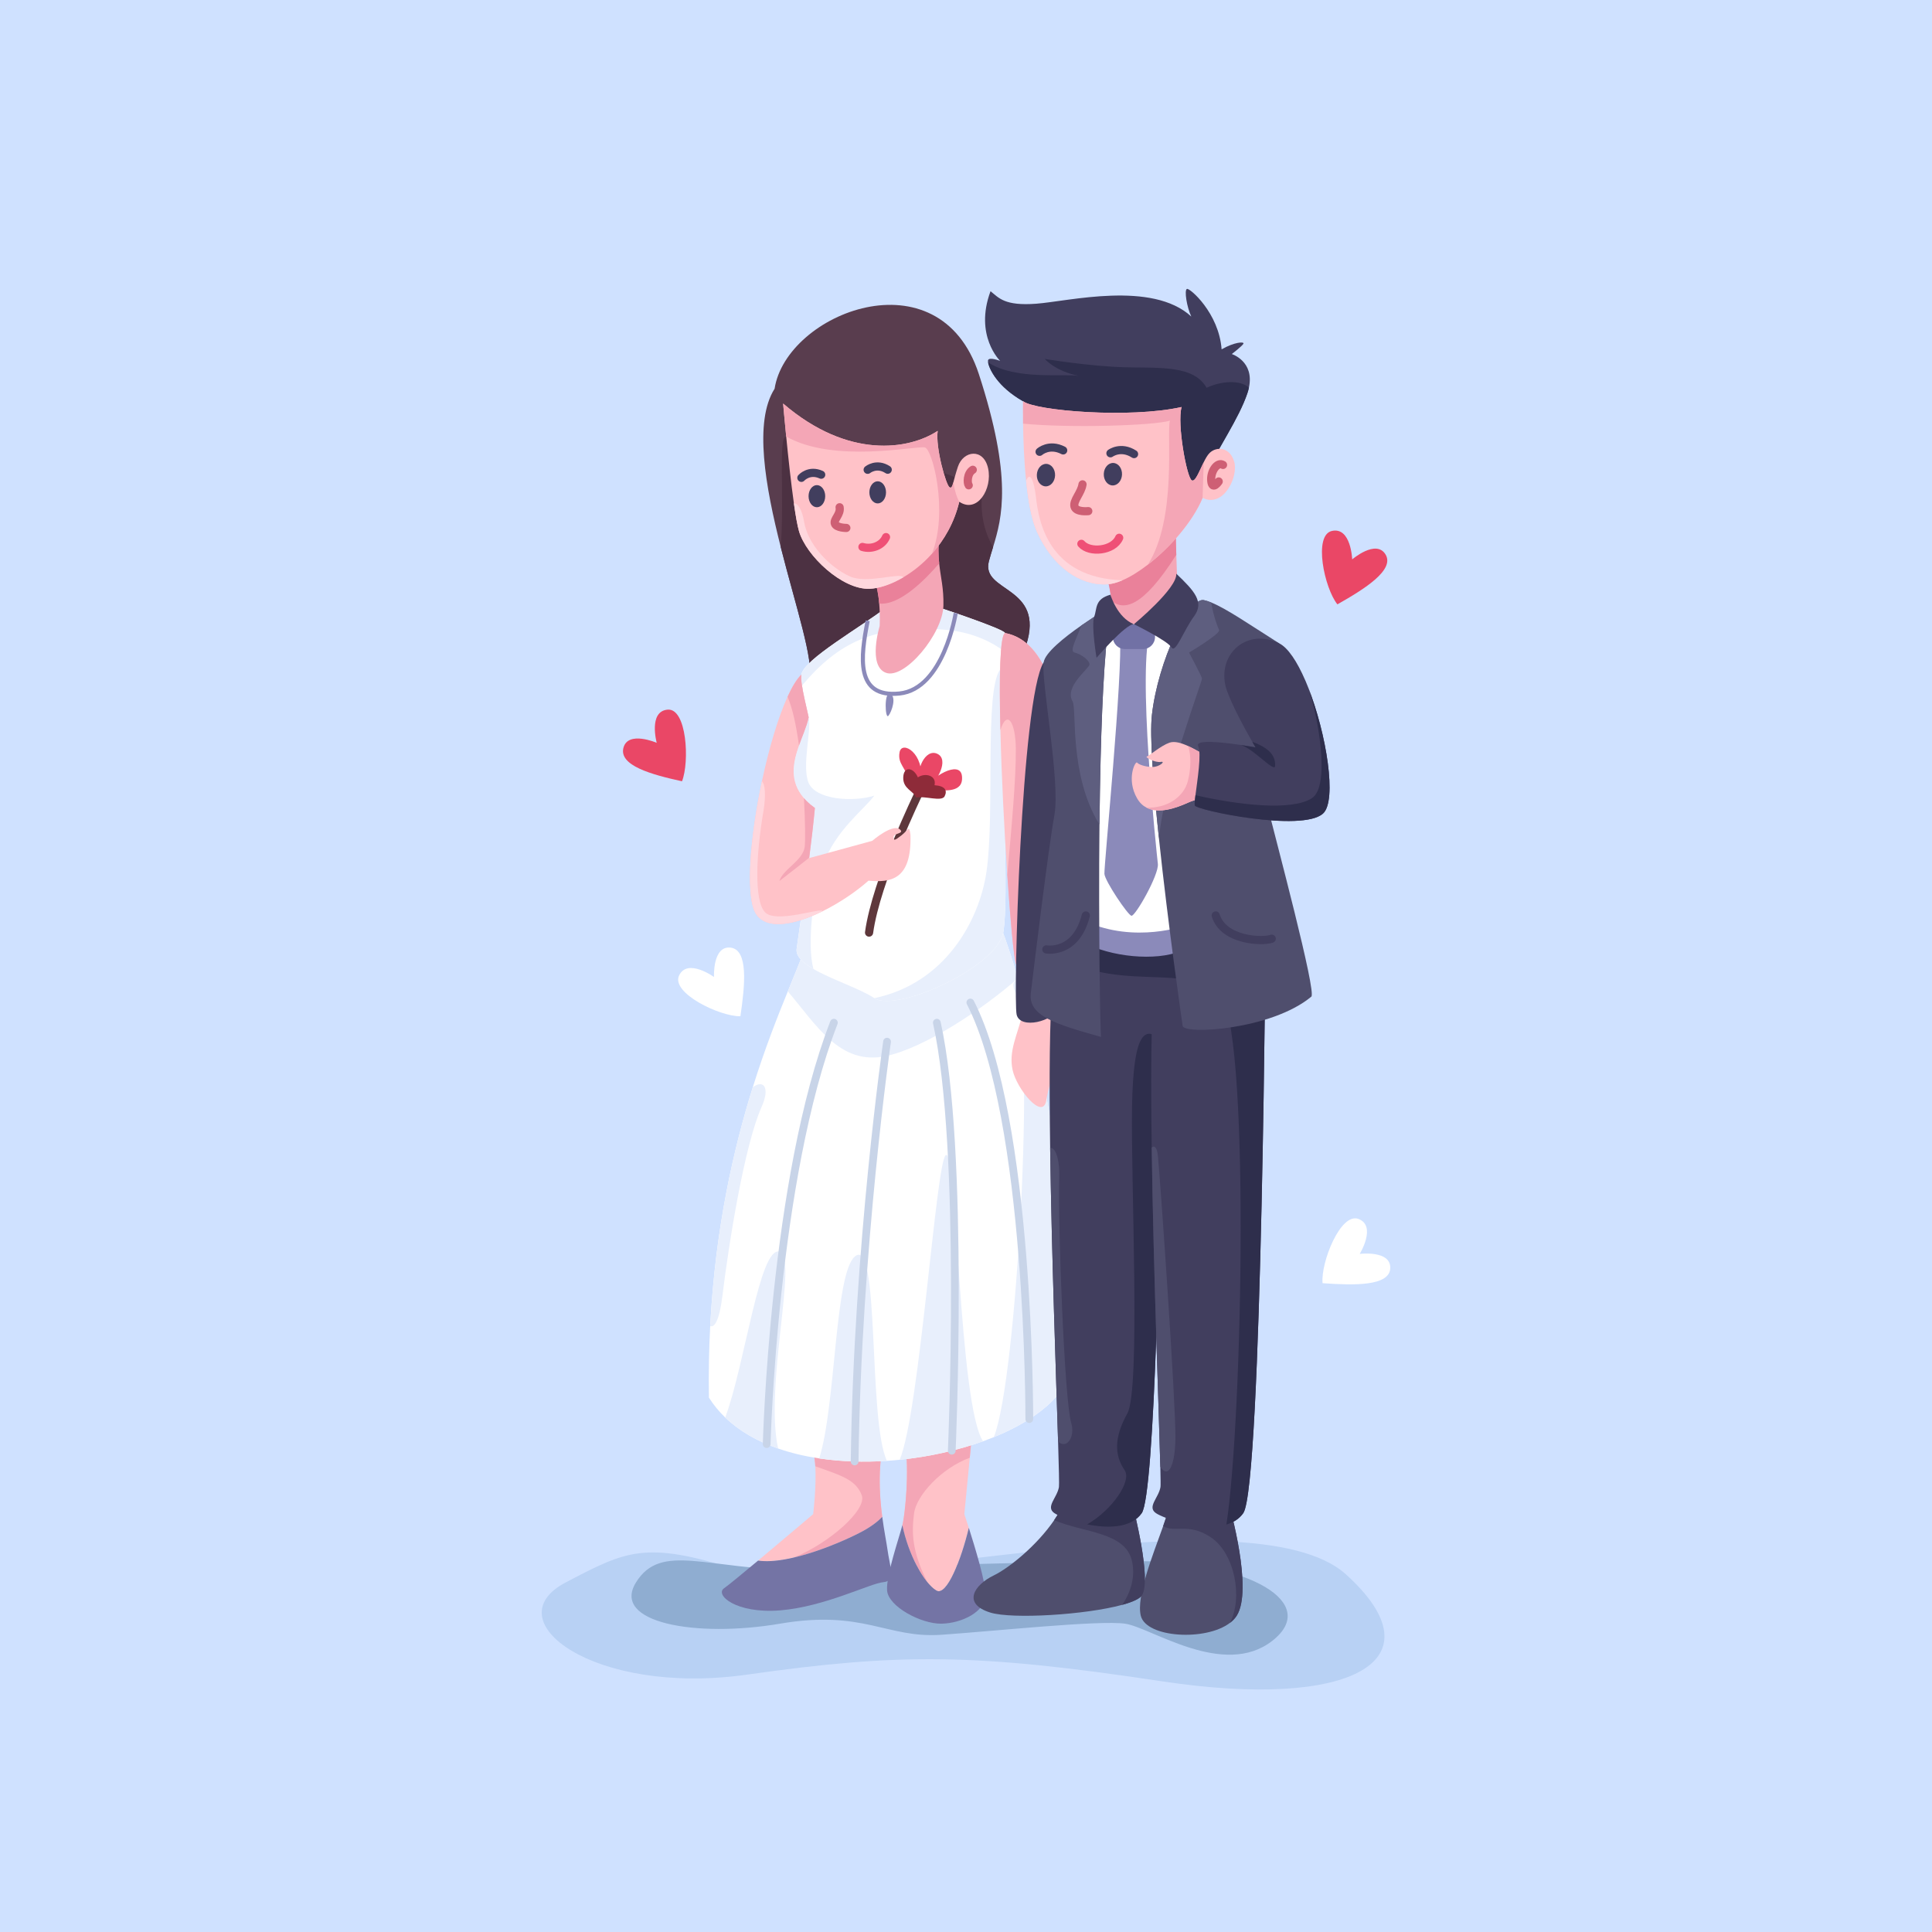 <?xml version="1.0" encoding="utf-8"?>
<!-- Generator: Adobe Illustrator 27.5.0, SVG Export Plug-In . SVG Version: 6.00 Build 0)  -->
<svg version="1.1" xmlns="http://www.w3.org/2000/svg" xmlns:xlink="http://www.w3.org/1999/xlink" x="0px" y="0px"
	 viewBox="0 0 500 500" style="enable-background:new 0 0 500 500;" xml:space="preserve">
<g id="BACKGROUND">
	<rect style="fill:#CFE1FF;" width="500" height="500"/>
</g>
<g id="OBJECTS">
	<g>
		<path style="fill:#B8D1F4;" d="M146.439,409.515c15.703-8.212,20.527-10.853,44.527-3.193c24,7.659,132.569-21.321,157.37,1.131
			c24.801,22.452,1.166,35.027-47.446,27.691c-48.612-7.335-68.081-7.335-107.598-1.746
			C153.774,438.987,127.61,419.362,146.439,409.515z"/>
		<path style="fill:#8FADD1;" d="M207.116,406.321c-24.117-0.053-35.994-7.299-42.514,3.193s15.602,14.386,37.259,10.693
			c21.657-3.693,27.641,3.85,41.765,2.873c14.124-0.977,40.851-3.823,47.537-2.873s25.503,14.238,38.077,4.457
			c12.575-9.78-6.021-20.548-34.215-20.637C266.831,403.94,207.116,406.321,207.116,406.321z"/>
		<g>
			<path style="fill:#FFC2C8;" d="M250.978,377.263c-0.662,6.909-1.406,14.597-1.406,14.597s0.48,1.421,1.156,3.543
				c-1.926,8.07-5.684,17.85-8.413,16.224c-0.74-0.441-1.514-1.166-2.288-2.112c-2.661-3.239-5.326-9.055-6.492-14.817
				c0.059-0.23,0.108-0.431,0.142-0.603c0.524-2.617,1.744-13.098,0.524-20.957l15.748-5.88l1.176-0.441
				c0.005,0.137,0.01,0.319,0.02,0.539c0.044,1.112,0.132,3.214,0.23,5.699C251.253,374.368,251.115,375.798,250.978,377.263z"/>
			<path style="fill:#F4A6B6;" d="M251.375,373.054c-0.122,1.313-0.26,2.744-0.397,4.209c-7.414,2.72-13.837,9.824-14.421,14.391
				c-0.627,4.954-0.627,9.702,3.469,17.86c-2.661-3.239-5.326-9.055-6.492-14.817c0.059-0.23,0.108-0.431,0.142-0.603
				c0.524-2.617,1.744-13.098,0.524-20.957l15.748-5.88c0.402,0.029,0.804,0.064,1.196,0.098
				C251.189,368.468,251.277,370.57,251.375,373.054z"/>
			<path style="fill:#FFC2C8;" d="M229.232,371.026c-2.151,7.507-1.7,15.494-0.906,21.53c-0.926,0.98-2.489,2.308-5.042,3.7
				c-3.204,1.749-10.76,5.174-17.841,6.83c-3.361,0.789-6.62,1.176-9.251,0.794c6.551-5.468,14.254-12.02,14.254-12.02
				s0.872-7.144,0.554-12.387c-0.088-1.401-0.26-2.666-0.554-3.626l18.066-5.611l1.058-0.328
				C229.453,370.281,229.335,370.653,229.232,371.026z"/>
			<path style="fill:#F4A6B6;" d="M228.326,392.556c-0.926,0.98-2.489,2.308-5.042,3.7c-3.204,1.749-10.76,5.174-17.841,6.83
				c9.138-3.675,18.997-12.387,17.581-16.116c-1.519-3.993-5.199-5.086-12.024-7.497c-0.088-1.401-0.26-2.666-0.554-3.626
				l18.066-5.611l0.72,0.789C227.081,378.533,227.532,386.519,228.326,392.556z"/>
			<path style="fill:#7474A5;" d="M228.61,409.466c-3.317,0.26-15.195,6.375-26.719,7.296c-11.529,0.916-16.944-4.067-14.499-5.723
				c0.951-0.647,4.64-3.685,8.8-7.159c8.178,1.186,22.368-5.047,27.092-7.624c2.553-1.392,4.116-2.72,5.042-3.7
				c0.49,3.704,1.107,6.674,1.333,8.35C230.271,405.448,231.932,409.201,228.61,409.466z"/>
			<path style="fill:#7474A5;" d="M251.375,373.054c-0.118-2.974-0.221-5.405-0.25-6.238l0.838-0.314
				C251.973,366.616,251.723,369.384,251.375,373.054z"/>
			<path style="fill:#7474A5;" d="M255.07,412.783c-0.083,4.366-6.198,7.335-11.436,7.423c-5.243,0.088-13.798-4.454-14.063-8.644
				c-0.245-3.925,3.102-13.499,3.964-16.866c1.504,7.448,5.522,14.984,8.781,16.929c2.729,1.627,6.488-8.154,8.413-16.224
				C252.36,400.518,255.133,409.696,255.07,412.783z"/>
			<path style="fill:#FFFFFF;" d="M277.516,353.318c-1.196,7.556-9.271,14.122-20.325,18.62c-0.906,0.363-1.828,0.715-2.773,1.058
				c-6.571,2.367-14.009,4.033-21.584,4.792c-1.098,0.113-2.195,0.206-3.298,0.279c-5.934,0.392-11.887,0.211-17.522-0.632
				c-3.719-0.554-7.296-1.397-10.633-2.558c-5.302-1.837-9.996-4.479-13.69-8.021c-1.607-1.543-3.028-3.258-4.224-5.155
				c-0.103-6.429,0.02-12.608,0.333-18.527c1.318-25.2,6.022-45.805,11.025-61.808c3.156-10.099,6.434-18.365,9.06-24.798
				c2.166-5.321,3.89-9.388,4.728-12.206l50.141-5.199c0,0,1.994,4.929,4.68,14.009c0.044,0.152,0.088,0.304,0.132,0.456
				C269.03,272.204,277.222,307.572,277.516,353.318z"/>
			<g>
				<path style="fill:#E8EFFC;" d="M201.381,374.877c-5.302-1.837-9.996-4.479-13.69-8.021c5.179-14.014,8.815-44.119,14.024-42.958
					C206.668,325.006,197.77,358.585,201.381,374.877z"/>
				<path style="fill:#E8EFFC;" d="M229.536,378.067c-5.934,0.392-11.887,0.211-17.522-0.632
					c4.312-13.671,3.979-47.539,9.163-52.204C227.797,319.283,224.558,367.522,229.536,378.067z"/>
				<path style="fill:#E8EFFC;" d="M254.418,372.996c-6.571,2.367-14.009,4.033-21.584,4.792
					c5.214-12.387,9.383-77.247,11.956-78.869C247.636,297.11,248.166,363.671,254.418,372.996z"/>
				<path style="fill:#E8EFFC;" d="M277.516,353.318c-1.196,7.556-9.271,14.122-20.325,18.62
					c5.997-14.616,10.804-104.726,5.704-114.884c-1.083-2.156-0.696-3.293,0.671-3.425
					C269.03,272.204,277.222,307.572,277.516,353.318z"/>
			</g>
			<path style="fill:#E8EFFC;" d="M263.434,253.171c-8.693,7.693-24.054,18.037-34.221,20.153
				c-11.892,2.47-17.939-8.085-25.328-16.758c2.166-5.321,3.89-9.388,4.728-12.206l50.141-5.199
				C258.754,239.162,260.749,244.091,263.434,253.171z"/>
			<path style="fill:#593D4E;" d="M265.551,167.007c-5.008,15.499-28.758,18.634-28.758,18.634h-13.597l-13.774-9.888
				c1.328-4.488-3.464-18.786-7.355-34.133c-3.979-15.704-7.022-32.501-1.602-41.017c3.028-19.629,42.615-35.23,52.861-3.793
				c8.756,26.862,6.007,37.215,3.69,44.751c-0.392,1.284-0.774,2.489-1.088,3.675C253.791,153.4,270.558,151.504,265.551,167.007z"
				/>
			<path style="fill:#4C3142;" d="M265.551,167.007c-5.008,15.499-28.758,18.634-28.758,18.634h-13.597l-13.774-9.888
				c1.328-4.488-3.464-18.786-7.355-34.133c0.98-13.818-0.725-28.733,1.401-28.65c3.224,0.118,50.984,8.727,50.597,15.861
				c-0.211,3.861,0.407,8.438,2.95,12.73c-0.392,1.284-0.774,2.489-1.088,3.675C253.791,153.4,270.558,151.504,265.551,167.007z"/>
			<path style="fill:#FFFFFF;" d="M259.666,188.795c0.25-4.709,0.181-10.148,0.221-14.876c0.015-1.896,0.049-3.675,0.132-5.253
				c0.132-2.665,0.186-4.503,0.083-4.846c-0.314-1.049-17.013-6.581-17.013-6.581s0.98,1.107-0.769,0h-13.019
				c-6.017,4.772-21.369,13.44-21.903,17.346c-0.088,0.647-0.034,1.519,0.108,2.568c0.015,0.093,0.024,0.186,0.044,0.279
				c0.323,2.161,1.014,5.013,1.73,8.198c-0.23,1.215-0.706,2.543-1.24,3.959c-2.068,5.419-5.096,12.034,0.755,17.767
				c0.603,0.593,1.298,1.176,2.102,1.744c-0.368,3.925-0.897,8.448-1.475,12.96v0.01c-0.74,5.806-1.553,11.593-2.195,16.062
				c-0.5,3.479-0.892,6.159-1.058,7.423c-0.255,1.921,1.602,3.631,4.346,5.218c4.728,2.739,12.083,5.101,15.734,7.531
				c0.005,0.005,0.015,0.01,0.02,0.015c5.801,3.802,31.879-8.06,33.398-17.13C261.185,232.106,259.141,198.566,259.666,188.795z"/>
			<path style="fill:#E8EFFC;" d="M213.067,223.639c-2.759,7.531-4.243,20.844-2.553,27.136c-2.744-1.588-4.601-3.298-4.346-5.218
				c0.167-1.264,0.559-3.945,1.058-7.423c0.642-4.469,1.455-10.256,2.195-16.062v-0.01c0.578-4.513,1.107-9.036,1.475-12.96
				c-0.804-0.568-1.499-1.151-2.102-1.744c-5.851-5.733-2.822-12.348-0.755-17.767c0.534-1.416,1.009-2.744,1.24-3.959
				c0.818,3.165-1.798,12.421-0.054,16.875c1.744,4.454,11.466,5.15,17.042,3.405C223.637,209.488,216.301,214.819,213.067,223.639z
				"/>
			<path style="fill:#E8EFFC;" d="M259.666,241.19c-1.519,9.07-27.596,20.933-33.398,17.13
				c18.238-3.778,27.165-19.948,29.037-32.731c2.21-15.136-0.583-46.691,3.513-52.282l1.068,0.613
				c-0.039,4.728,0.029,10.167-0.221,14.876C259.141,198.566,261.185,232.106,259.666,241.19z"/>
			<path style="fill:#E8EFFC;" d="M260.019,168.666c-3.807-2.886-8.957-5.209-15.851-5.723c-17.669-1.318-27.131,3.2-36.617,14.489
				c-0.02-0.093-0.029-0.186-0.044-0.279c-0.142-1.049-0.196-1.921-0.108-2.568c0.534-3.905,15.886-12.573,21.903-17.346h13.019
				c1.749,1.107,0.769,0,0.769,0s16.699,5.532,17.013,6.581C260.205,164.163,260.151,166.001,260.019,168.666z"/>
			<path style="fill:#FFC2C8;" d="M274.199,230.185c0.088,0.701-4.194,15.371-4.194,15.371s-5.326,9.432-7.09,3.837
				c-0.568-1.803-1.436-11.133-2.234-23.02c-0.779-11.588-1.49-25.607-1.779-37.436c-0.343-13.71-0.122-24.48,1.201-25.117
				C282.25,168.015,274.111,229.489,274.199,230.185z"/>
			<path style="fill:#F4A6B6;" d="M274.199,230.185c0.088,0.701-4.194,15.371-4.194,15.371s-5.326,9.432-7.09,3.837
				c-0.568-1.803-1.436-11.133-2.234-23.02c1.049-11.52,2.283-24.735,2.215-32.575c-0.064-7.002-2.293-10.275-3.993-4.861
				c-0.343-13.71-0.122-24.48,1.201-25.117C282.25,168.015,274.111,229.489,274.199,230.185z"/>
			<path style="fill:#F4A6B6;" d="M244.157,156.745c-0.176,7.335-10.045,19.124-14.856,17.38
				c-4.812-1.749-1.651-12.083-1.651-12.083s0.157-2.724-0.113-5.851c-0.176-2.112-0.549-4.41-1.289-6.169l16.287-12.064l0.661-0.49
				c-0.039,0.323-0.079,0.642-0.108,0.951c-0.313,3.038-0.24,5.346-0.029,7.384C243.437,149.434,244.265,152.212,244.157,156.745z"
				/>
			<path style="fill:#EA819A;" d="M243.06,145.803c-3.499,4.082-10.236,10.991-15.523,10.388c-0.176-2.112-0.549-4.41-1.289-6.169
				l16.287-12.064c0.167,0.132,0.353,0.284,0.554,0.461C242.776,141.457,242.849,143.765,243.06,145.803z"/>
			<path style="fill:#FFC2C8;" d="M248.259,129.849c-1.289,5.414-3.91,9.922-7.061,13.441c-2.303,2.577-4.885,4.626-7.428,6.12
				c-3.175,1.872-6.296,2.881-8.737,2.969c-7.076,0.26-16.42-8.56-18.252-14.91c-0.431-1.485-0.882-4.087-1.323-7.198
				c-0.75-5.277-1.47-12.029-1.989-17.302c-0.446-4.493-0.74-7.918-0.789-8.457c-0.005-0.049-0.005-0.073-0.005-0.073
				c0.01,0.01,0.02,0.015,0.029,0.024c16.846,14.465,32.55,11.931,39.969,7.046c-0.613,4.371,2.18,14.063,3.053,14.587
				c0.5,0.299,0.686-0.113,1.014-1.308c0.245-0.892,0.573-2.224,1.171-4.018c1.396-4.194,6.634-4.89,7.811,0.436
				C256.892,126.532,252.889,132.995,248.259,129.849z"/>
			<path style="fill:#413E5E;" d="M213.563,128.411c0,1.582-0.964,2.864-2.154,2.864c-1.19,0-2.154-1.282-2.154-2.864
				c0-1.582,0.964-2.864,2.154-2.864C212.598,125.547,213.563,126.829,213.563,128.411z"/>
			<path style="fill:#413E5E;" d="M229.301,127.422c0,1.582-0.964,2.864-2.154,2.864c-1.19,0-2.154-1.282-2.154-2.864
				c0-1.582,0.964-2.864,2.154-2.864C228.336,124.557,229.301,125.84,229.301,127.422z"/>
			
				<path style="fill:none;stroke:#413E5E;stroke-width:2.117;stroke-linecap:round;stroke-linejoin:round;stroke-miterlimit:10;" d="
				M207.399,123.663c0,0,1.989-2.237,5.125-0.81"/>
			
				<path style="fill:none;stroke:#413E5E;stroke-width:2.117;stroke-linecap:round;stroke-linejoin:round;stroke-miterlimit:10;" d="
				M224.552,121.579c0,0,2.307-1.907,5.188-0.02"/>
			
				<path style="fill:none;stroke:#CE5F74;stroke-width:2.117;stroke-linecap:round;stroke-linejoin:round;stroke-miterlimit:10;" d="
				M217.289,131.275c0.349,1.863-1.63,3.144-1.223,4.25s2.969,1.106,2.969,1.106"/>
			
				<path style="fill:none;stroke:#EF5076;stroke-width:2.117;stroke-linecap:round;stroke-linejoin:round;stroke-miterlimit:10;" d="
				M223.198,141.551c2.358,0.699,5.133-0.299,6.103-2.551"/>
			
				<path style="fill:none;stroke:#CE5F74;stroke-width:2.117;stroke-linecap:round;stroke-linejoin:round;stroke-miterlimit:10;" d="
				M251.753,121.579c-1.485,0.935-1.485,3.43-1.048,4.016"/>
			<path style="fill:#F4A6B6;" d="M241.198,143.29c4.312-11.035,0.083-27.126-1.847-27.498c-2.43-0.47-23.461,4.204-35.882-2.822
				c-0.446-4.493-0.74-7.918-0.789-8.457l0.025-0.049c16.846,14.465,32.55,11.931,39.969,7.046
				c-0.613,4.371,2.18,14.063,3.053,14.587c0.5,0.299,0.686-0.113,1.014-1.308c0.485,3.464,1.519,5.062,1.519,5.062
				C246.97,135.264,244.349,139.771,241.198,143.29z"/>
			
				<path style="fill:none;stroke:#5E373B;stroke-width:2.117;stroke-linecap:round;stroke-linejoin:round;stroke-miterlimit:10;" d="
				M224.915,241.352c1.845-13.535,12.866-36.106,12.866-36.106"/>
			<path style="fill:#FFC2C8;" d="M224.768,227.916c-3.234,2.867-7.546,5.777-11.892,7.918c-1.906,0.936-3.817,1.725-5.65,2.298
				c-5.973,1.877-11.108,1.46-12.411-3.582c-1.646-6.37-0.304-19.752,2.372-32.359c1.779-8.398,4.155-16.454,6.63-21.878
				c1.191-2.602,2.401-4.596,3.582-5.728c-0.088,0.647-0.034,1.519,0.108,2.568c0.309,2.19,1.029,5.155,1.774,8.477
				c-0.23,1.215-0.706,2.543-1.24,3.959c-0.412,1.073-0.857,2.19-1.264,3.342c-1.563,4.4-2.558,9.246,1.284,13.641
				c0.225,0.265,0.47,0.524,0.735,0.784c0.603,0.593,1.298,1.176,2.102,1.744c-0.363,3.895-0.892,8.384-1.465,12.867
				c0,0.029-0.005,0.064-0.01,0.093v0.01l16.307-4.459c0,0,5.532-4.799,7.308-2.819c0.874,0.975-1.776,0.844-1.776,1.805
				s0.173,1.061,2.05-0.419c1.882-1.485,1.965-2.798,2.313-0.088C235.972,227.791,230.447,228.441,224.768,227.916z"/>
			<path style="fill:none;stroke:#8B8ABA;stroke-width:1.058;stroke-miterlimit:10;" d="M224.552,160.645
				c-1.85,9.403-3.249,19.999,8.221,18.835c11.47-1.164,14.559-20.8,14.559-20.8"/>
			<path style="fill:#8B8ABA;" d="M230.326,179.544c-1.556-0.609-1.277,6.747-0.404,5.699
				C230.795,184.195,232.127,180.248,230.326,179.544z"/>
			<path style="fill:#F4A6B6;" d="M206.776,192.931c-0.691-5.022-1.651-9.628-2.96-12.617c1.191-2.602,2.401-4.596,3.582-5.728
				c-0.088,0.647-0.034,1.519,0.108,2.568c0.309,2.19,1.029,5.155,1.774,8.477c-0.23,1.215-0.706,2.543-1.24,3.959
				C207.628,190.662,207.183,191.779,206.776,192.931z"/>
			<path style="fill:#F4A6B6;" d="M210.897,209.101c-0.363,3.895-0.892,8.384-1.465,12.867c-2.087,1.656-4.709,3.724-7.717,6.037
				c0.872-3.057,6.115-5.243,6.551-8.908c0.162-1.357,0.142-6.385-0.206-12.524c0.225,0.265,0.47,0.524,0.735,0.784
				C209.397,207.949,210.093,208.532,210.897,209.101z"/>
			<path style="fill:#FFD7DD;" d="M212.876,235.835c-1.906,0.936-3.817,1.725-5.65,2.298c-5.973,1.877-11.108,1.46-12.411-3.582
				c-1.646-6.37-0.304-19.752,2.372-32.359c0.794,0.725,1.103,3.528,0.353,7.967c-1.847,10.946-2.425,22.829,0.426,25.906
				C200.822,239.142,212.945,234.669,212.876,235.835z"/>
			<path style="fill:#FFD7DD;" d="M233.77,149.41c-3.175,1.872-6.296,2.881-8.737,2.969c-7.076,0.26-16.42-8.56-18.252-14.91
				c-0.431-1.485-0.882-4.087-1.323-7.198c0.98-0.122,2.126,1.622,2.631,4.728c0.96,5.939,6.551,11.706,11.789,14.151
				C224.313,151.218,233,148.033,233.77,149.41z"/>
			<path style="fill:none;stroke:#C8D4E8;stroke-width:2;stroke-linecap:round;stroke-miterlimit:10;" d="M198.419,373.737
				c0,0,1.771-68.791,17.393-109.065"/>
			<path style="fill:none;stroke:#C8D4E8;stroke-width:2;stroke-linecap:round;stroke-miterlimit:10;" d="M221.179,378.225
				c0.709-55.323,8.391-108.65,8.391-108.65"/>
			<path style="fill:none;stroke:#C8D4E8;stroke-width:2;stroke-linecap:round;stroke-miterlimit:10;" d="M246.317,375.444
				c0,0,3.431-77.949-3.863-110.771"/>
			<path style="fill:none;stroke:#C8D4E8;stroke-width:2;stroke-linecap:round;stroke-miterlimit:10;" d="M266.382,367.258
				c0,0,0.242-77.656-15.257-107.813"/>
			<path style="fill:#E8EFFC;" d="M197.089,286.502c-4.366,9.761-8.384,34.593-10.133,48.906c-0.764,6.267-2.063,8.286-3.156,7.766
				c1.318-25.2,6.022-45.805,11.025-61.808C197.623,279.309,199.352,281.435,197.089,286.502z"/>
			<path style="fill:#EA4766;" d="M235.208,202.192c-0.658-3.613-2.994-4.398-2.393-7.542c0.6-3.144,6.539,0.326,5.491,7.542
				c-1.485-2.652,1.135-8.59,4.279-7.106c3.144,1.484-0.087,7.306-2.445,8.733c0.262-2.358,8.383-7.43,8.82-2.929
				c0.437,4.501-4.715,3.54-7.248,3.715c-2.532,0.175-4.628,0-4.628,0L235.208,202.192z"/>
			<path style="fill:#8E2B39;" d="M237.071,206.414c-0.576-1.743-3.428-2.209-3.312-5.236c0.116-3.027,2.678-2.562,3.784,0
				c1.921-1.281,4.89-0.466,4.308,2.038c2.736,0.175,3.377,1.339,2.62,2.853C243.714,207.582,239.276,205.887,237.071,206.414z"/>
		</g>
		<g>
			<path style="fill:#FFC2C8;" d="M264.619,262.472c-1.397,5.589-3.609,9.548-2.561,14.438c1.048,4.89,7.875,13.274,8.733,7.801
				c0.857-5.473,3.989-11.76,3.857-15.02c-0.132-3.26-0.966-8.733-0.966-8.733l-3.675-1.514"/>
			<path style="fill:#413E5E;" d="M270.093,171.422c-5.823,9.197-7.919,87.208-6.987,91.167c0.931,3.959,9.741,1.63,10.576-1.63
				c0.835-3.26,3.438-55.423,3.438-55.423l-3.438-31.437L270.093,171.422z"/>
			<path style="fill:#4F4E6D;" d="M320.043,418.168c-0.441,0.686-1.029,1.294-1.735,1.828c-6.267,4.797-21.653,3.856-23.069-1.828
				c-1.225-4.939,3.092-15.68,5.787-23.221c0.755-2.112,1.382-3.974,1.725-5.385h15.371
				C318.122,389.562,324.409,411.392,320.043,418.168z"/>
			<path style="fill:#413E5E;" d="M320.043,418.168c-0.441,0.686-1.029,1.294-1.735,1.828c3.401-6.492,1.259-17.865-4.817-22.055
				c-5.85-4.028-9.55-1.122-12.465-2.994c0.755-2.112,1.382-3.974,1.725-5.385h15.371
				C318.122,389.562,324.409,411.392,320.043,418.168z"/>
			<path style="fill:#4F4E6D;" d="M295.592,412.788c-0.549,0.941-2.455,1.803-5.164,2.543c-9.393,2.577-28.439,3.758-34.133,1.999
				c-7.335-2.269-4.194-7.159,0.872-9.604c4.052-1.96,11.235-7.83,15.645-14.303c1.102-1.617,2.029-3.268,2.695-4.91l17.811,1.744
				C293.319,390.258,298.037,408.599,295.592,412.788z"/>
			<path style="fill:#413E5E;" d="M295.592,412.788c-0.549,0.941-2.455,1.803-5.164,2.543c1.71-2.533,3.567-6.566,2.543-11.275
				c-1.656-7.634-12.612-7.384-20.158-10.633c1.102-1.617,2.029-3.268,2.695-4.91l17.811,1.744
				C293.319,390.258,298.037,408.599,295.592,412.788z"/>
			<path style="fill:#413E5E;" d="M301.296,236.915c0,0-0.015,2.729-0.059,7.468c-0.02,2.386-0.049,5.282-0.083,8.599
				c-0.049,4.748-0.113,10.358-0.196,16.547c-0.299,22.216-0.823,51.939-1.71,76.522c-0.872,24.024-2.087,43.139-3.768,45.545
				c-2.764,3.954-8.888,3.954-14.112,2.911c-4.008-0.794-7.482-2.205-8.501-2.911c-2.352-1.627,0.72-3.959,1.186-6.752
				c0.093-0.549-0.015-4.919-0.221-11.775c-0.519-16.875-1.671-48.823-2.053-75.978c-0.26-18.037-0.181-33.961,0.642-41.953
				l1.779-7.541l1.014-4.307L301.296,236.915z"/>
			<path style="fill:#2E2E4C;" d="M300.958,269.529c-0.588,43.923-2.073,117.197-5.478,122.067
				c-2.764,3.954-8.888,3.954-14.112,2.911c6.473-3.748,11.608-11.201,9.682-14.028c-2.622-3.842-2.793-8.384,0.701-14.67
				c3.489-6.287,0.872-60.602,1.22-79.467C293.319,267.544,296.097,264.879,300.958,269.529z"/>
			<path style="fill:#413E5E;" d="M327.579,236.915c0,0-0.936,147.699-5.821,154.681c-1.049,1.499-2.582,2.43-4.366,2.95
				c-6.522,1.911-16.4-1.671-18.247-2.95c-2.347-1.627,0.72-3.959,1.186-6.752c0.059-0.343,0.034-2.205-0.039-5.243
				c-0.167-6.669-0.598-19.017-1.044-33.55c-0.47-15.302-0.965-33.026-1.186-49.068c-0.26-17.993-0.181-33.868,0.637-41.845
				l0.529-2.234l2.009-8.521l0.26-1.093L327.579,236.915z"/>
			<path style="fill:#2E2E4C;" d="M327.579,236.915c0,0-0.936,147.699-5.821,154.681c-1.049,1.499-2.582,2.43-4.366,2.95
				c4.19-26.861,6.277-130.328-1.872-137.492c-3.606-3.17-8.624-3.798-14.367-4.072c-0.632-0.029-1.274-0.054-1.926-0.078
				c-7.766-0.294-16.64-0.392-25.029-5.307l1.014-4.307l26.082-6.375c0,0-0.015,2.729-0.059,7.468l0.26-1.093L327.579,236.915z"/>
			<path style="fill:#8B8ABA;" d="M281.735,244.542c7.568,3.493,19.238,4.192,24.988,1.048c5.75-3.144,2.457-10.712,2.457-10.712
				l-21.438,1.397l-4.028,1.63"/>
			<path style="fill:#FFFFFF;" d="M281.01,238.487c12.834,5.764,25.713,1.048,25.713,1.048l3.225-66.386l-3.959-12.425
				l-10.817-3.918l-10.533,8.47l-2.209,10.162"/>
			<path style="fill:#8B8ABA;" d="M289.842,164.347c0.793,9.897-4.173,59.964-4.019,61.826c0.154,1.863,6.019,10.596,6.987,10.828
				c0.968,0.233,7.147-10.622,6.845-13.409c-0.301-2.786-5.528-51.445-1.802-60.876"/>
			<path style="fill:#7171A5;" d="M295.801,167.976h-4.685c-1.719,0-3.113-1.394-3.113-3.113v-0.178
				c0-1.719,1.394-3.113,3.113-3.113h4.685c1.719,0,3.113,1.394,3.113,3.113v0.178C298.913,166.582,297.52,167.976,295.801,167.976z
				"/>
			<path style="fill:#4F4E6D;" d="M284.543,213.395c-0.279,26.881,0.206,52.998,0.392,54.958
				c-11.872-3.317-18.86-5.483-18.164-11.299c0.701-5.816,4.542-37.583,6.115-46.148c1.573-8.57-3.494-34.77-2.793-39.484
				c0.367-2.479,5.223-6.39,9.746-9.545c4.087-2.842,7.904-5.072,7.904-5.072c-0.015,0.069-0.034,0.137-0.049,0.216
				c-1.573,6.904-2.421,22.133-2.852,39.175C284.7,201.811,284.606,207.623,284.543,213.395z"/>
			<path style="fill:#5E5E7F;" d="M287.742,156.806c-0.015,0.069-0.034,0.137-0.049,0.216c-1.573,6.904-2.421,22.133-2.852,39.175
				c-0.142,5.615-0.235,11.427-0.299,17.199c-7.928-12.794-5.831-29.963-6.948-31.845c-2.279-3.841,4.371-8.555,4.371-9.604
				s-2.092-2.621-3.822-3.057c-1.387-0.348,0.098-2.759,1.695-7.012C283.925,159.035,287.742,156.806,287.742,156.806z"/>
			<path style="fill:#4F4E6D;" d="M339.368,257.931c-10.319,8.599-32.947,9.898-33.3,7.57c-0.216-1.436-3.792-26.327-6.135-48.514
				c-1.455-13.793-2.43-26.543-1.823-31.943c1.592-14.087,9.589-30.507,13.431-29.733c0.578,0.118,1.215,0.323,1.911,0.603
				c3.949,1.588,9.824,5.664,17.591,10.574c0,0-6.11,29.615-3.435,40.444C330.289,217.761,340.765,256.769,339.368,257.931z"/>
			<path style="fill:#5E5E7F;" d="M307.724,168.889c0,0,3.234,6.027,3.352,6.723c0.108,0.637-9.746,26.411-11.142,41.375
				c-1.455-13.793-2.43-26.543-1.823-31.943c1.592-14.087,9.589-30.507,13.431-29.733c0.578,0.118,1.215,0.323,1.911,0.603
				c0.588,3.582,1.725,6.478,2.048,7.125C315.966,163.969,307.724,168.889,307.724,168.889z"/>
			<g>
				<path style="fill:#F4A6B6;" d="M304.735,152.689c-0.125,1.805-6.346,9.442-11.277,8.851c-4.931-0.587-5.735-5.681-5.735-5.681
					s-0.011-0.094-0.029-0.271c-0.141-1.099-0.717-5.331-1.873-8.188l18.38-12.029c0,0,0.094,3.75,0.225,8.221
					C304.515,146.601,304.624,149.944,304.735,152.689z"/>
				<path style="fill:#EA819A;" d="M304.424,143.592c-8.927,14.055-13.642,14.275-16.731,11.996
					c-0.141-1.099-0.717-5.331-1.873-8.188l18.38-12.029C304.2,135.371,304.293,139.12,304.424,143.592z"/>
				<path style="fill:#413E5E;" d="M323.218,100.325c-0.089,0.433-0.214,0.885-0.368,1.355c-2.183,6.618-8.053,14.97-10.261,20.111
					c-0.44,1.033-0.732,1.935-0.823,2.667c-0.538,4.398-19.5,4.3-19.5,4.3l-2.416-2.192l-25.074-22.724
					c-6.625-3.743-8.771-8.352-9.057-10.058c-0.036-0.212-0.045-0.379-0.026-0.496c0.156-1.044,3.144,0.115,3.144,0.115
					s-6.763-6.538-2.49-18.037c2.154,1.711,3.59,3.862,11.885,3.233c8.295-0.629,29.928-6.018,40.075,3.325
					c-1.189-2.49-1.85-6.824-1.137-7.151c0.708-0.322,8.28,6.215,8.981,15.635c3.335-1.903,5.904-2.04,5.648-1.466
					c-0.256,0.569-3.01,2.685-3.01,2.685S324.698,93.491,323.218,100.325z"/>
				<path style="fill:#2E2E4C;" d="M323.218,100.325c-0.089,0.433-0.214,0.885-0.368,1.355c-2.183,6.618-8.053,14.97-10.261,20.111
					c-1.041,0.996-1.96,1.836-2.684,2.599c-2.421,2.535-16.387,2.29-20.055,2.176l-25.074-22.724
					c-6.625-3.743-8.771-8.352-9.057-10.058c7.106,4.667,19.656,2.835,23.53,3.506c-6.293-1.279-8.857-4.398-8.857-4.398
					s11.751,1.944,20.863,2.159c9.107,0.215,17.705-0.521,21.013,5.312C316.015,98.592,320.965,98.233,323.218,100.325z"/>
				<path style="fill:#FFC2C8;" d="M311.228,128.856c-2.548,6.129-8.392,12.844-14.184,17.296c-2.255,1.742-4.508,3.14-6.55,4.022
					c-0.005,0-0.005,0-0.005,0c-1.4,0.606-2.708,0.97-3.848,1.041c-7.096,0.437-14.17-4.449-18.293-13.602
					c-1.411-3.126-2.27-8.06-2.798-13.208c-0.543-5.281-0.725-10.784-0.78-14.767c-0.045-3.478,0.005-5.795,0.005-5.795
					c3.229,2.476,27.539,4.501,41.014,1.496c-1.205,4.413,1.345,18.225,2.632,18.968c0.902,0.528,1.928-2.327,3.098-4.682
					c0.482-0.983,0.995-1.881,1.529-2.401c1.81-1.768,5.298-1.552,6.382,2.331C320.511,123.438,316.633,131.51,311.228,128.856z"/>
				
					<path style="fill:none;stroke:#CE5F74;stroke-width:2.117;stroke-linecap:round;stroke-linejoin:round;stroke-miterlimit:10;" d="
					M316.518,120.322c-1.452-0.927-3.339,1.713-3.037,4.215c0.302,2.502,1.92,0.07,1.92,0.07"/>
				<path style="fill:#413E5E;" d="M290.375,122.81c-0.059,1.607-1.163,2.87-2.466,2.823c-1.303-0.048-2.312-1.388-2.253-2.995
					c0.059-1.606,1.162-2.87,2.466-2.823C289.425,119.862,290.434,121.203,290.375,122.81z"/>
				<path style="fill:#413E5E;" d="M273.051,123.047c-0.059,1.607-1.163,2.87-2.466,2.823c-1.303-0.048-2.312-1.388-2.253-2.995
					c0.059-1.606,1.163-2.87,2.466-2.823C272.101,120.1,273.11,121.44,273.051,123.047z"/>
				
					<path style="fill:none;stroke:#413E5E;stroke-width:2.117;stroke-linecap:round;stroke-linejoin:round;stroke-miterlimit:10;" d="
					M269.047,116.925c0,0,2.477-2.24,6.104-0.36"/>
				
					<path style="fill:none;stroke:#413E5E;stroke-width:2.117;stroke-linecap:round;stroke-linejoin:round;stroke-miterlimit:10;" d="
					M287.382,117.308c0,0,2.675-2,6.111,0.21"/>
				
					<path style="fill:none;stroke:#CE5F74;stroke-width:2.117;stroke-linecap:round;stroke-linejoin:round;stroke-miterlimit:10;" d="
					M280.155,125.349c-0.313,2.202-2.484,4.22-2.074,5.75c0.41,1.53,3.569,1.179,3.569,1.179"/>
				
					<path style="fill:none;stroke:#EF5076;stroke-width:2.117;stroke-linecap:round;stroke-linejoin:round;stroke-miterlimit:10;" d="
					M279.859,140.743c2.096,2.436,8.289,1.875,9.785-1.565"/>
				<path style="fill:#F4A6B6;" d="M311.228,128.856c-2.548,6.129-8.392,12.844-14.184,17.296
					c7.663-11.939,4.823-34.22,5.734-37.286c-4.293,1.295-25.999,1.949-38.008,0.771c-0.045-3.478,0.005-5.795,0.005-5.795
					c3.229,2.476,27.539,4.501,41.014,1.496c-1.205,4.413,1.345,18.225,2.632,18.968c0.902,0.528,1.928-2.327,3.098-4.682
					L311.228,128.856z"/>
				<path style="fill:#FFD7DD;" d="M290.489,150.174c-1.4,0.606-2.708,0.97-3.848,1.041c-7.096,0.437-14.17-4.449-18.293-13.602
					c-1.411-3.126-2.27-8.06-2.798-13.208c0.982-2.45,2.021-0.294,2.567,4.374C268.822,134.87,271.267,149.551,290.489,150.174z"/>
			</g>
			<path style="fill:#413E5E;" d="M304.424,148.471c0.293,3.768-10.966,13.068-10.966,13.068s8.661,4.248,9.709,5.995
				c1.048,1.747,3.144-4.366,5.851-8.034C311.725,155.833,309.165,152.976,304.424,148.471z"/>
			<path style="fill:#413E5E;" d="M287.382,153.911c-4.125,1.135-3.426,3.58-4.212,5.763c-0.786,2.183,0.611,10.566,0.611,10.566
				s7.478-8.758,9.677-8.702C289.108,159.85,287.382,153.911,287.382,153.911z"/>
			<path style="fill:#FFC2C8;" d="M315.501,206.349c0,0-4.018-0.436-8.085,1.401c-3.141,1.416-7.541,2.935-10.706,1.264
				c-0.941-0.49-1.774-1.264-2.43-2.401c-2.881-4.978-0.436-9.78,0-9.256c0.436,0.524,2.185,1.137,3.988,1.137
				s3.523-1.573,2.127-1.313c-1.396,0.265-4.194-1.22-3.582-1.396c0.612-0.176,3.582-2.793,5.85-3.582
				c1.323-0.456,3.058,0.064,4.812,0.867c1.259,0.583,2.528,1.308,3.66,1.931L315.501,206.349z"/>
			<path style="fill:#F4A6B6;" d="M315.501,206.349c0,0-4.018-0.436-8.085,1.401c-3.141,1.416-7.541,2.935-10.706,1.264
				c5.258,0.206,9.619-2.69,10.702-6.855c0.867-3.356,0.862-6.875,0.064-9.089c1.259,0.583,2.528,1.308,3.66,1.931L315.501,206.349z
				"/>
			<path style="fill:#413E5E;" d="M342.396,210.543c-5.414,4.89-32.834-0.872-33.182-2.097c-0.088-0.314,0.005-1.298,0.171-2.641
				c0.49-3.9,1.612-10.78,0.701-12.725c-0.818-1.754,6.115-1.004,10.79-0.314c2.303,0.338,4.057,0.661,4.057,0.661
				s-0.319-0.539-0.833-1.431c-1.7-2.96-5.513-9.824-6.855-14.112c-2.269-8.736,5.591-15.454,13.798-11.397
				c2.323,1.152,4.674,4.787,6.728,9.525c0.034,0.074,0.069,0.152,0.103,0.23c0.01,0.025,0.02,0.054,0.034,0.078
				c0.201,0.475,0.402,0.96,0.598,1.46c0.005,0.01,0.01,0.025,0.015,0.039C343.283,189.831,346.086,207.211,342.396,210.543z"/>
			
				<path style="fill:none;stroke:#413E5E;stroke-width:2.117;stroke-linecap:round;stroke-linejoin:round;stroke-miterlimit:10;" d="
				M314.628,236.915c2.008,6.549,12.138,6.899,14.496,6.025"/>
			<path style="fill:#2E2E4C;" d="M342.396,210.543c-5.414,4.89-32.834-0.872-33.182-2.097c-0.088-0.314,0.005-1.298,0.171-2.641
				c11.412,2.572,24.902,4.111,30.11,0.779c5.013-3.205,1.431-22.055-0.975-28.763C343.283,189.831,346.086,207.211,342.396,210.543
				z"/>
			<path style="fill:#2E2E4C;" d="M329.995,198.23c-0.083,1.921-6.056-4.978-9.119-5.464c2.303,0.338,4.057,0.661,4.057,0.661
				s-0.319-0.539-0.833-1.431C329.705,193.981,330.068,196.603,329.995,198.23z"/>
			<path style="fill:#4F4E6D;" d="M304.201,372.27c-0.083,6.737-1.764,10.657-3.91,7.33c-0.167-6.669-0.598-19.017-1.044-33.55
				c-0.47-15.302-0.965-33.026-1.186-49.068c0.755-0.657,1.401,0.064,1.602,2.166C300.365,306.366,304.309,363.186,304.201,372.27z"
				/>
			<path style="fill:#4F4E6D;" d="M273.831,373.069c-0.519-16.875-1.671-48.823-2.053-75.978c1.279-0.26,2.509,2.68,2.352,7.762
				c-0.372,11.878,1.338,57.638,3.102,63.4C278.33,371.829,276.051,375.21,273.831,373.069z"/>
			
				<path style="fill:none;stroke:#413E5E;stroke-width:2.117;stroke-linecap:round;stroke-linejoin:round;stroke-miterlimit:10;" d="
				M270.79,245.706c0,0,7.632,1.396,10.22-8.791"/>
		</g>
		<path style="fill:#EA4766;" d="M176.505,202.192c-8.034-1.747-16.328-4.1-15.163-8.641c1.164-4.541,8.616-1.311,8.616-1.311
			s-2.212-8.12,2.794-8.586C177.759,183.188,178.485,197.185,176.505,202.192z"/>
		<path style="fill:#EA4766;" d="M346.117,156.408c7.157-4.047,14.902-8.942,12.445-12.935c-2.457-3.993-8.618,1.299-8.618,1.299
			s-0.291-8.411-5.211-7.374C339.813,138.435,342.744,152.212,346.117,156.408z"/>
		<path style="fill:#FFFFFF;" d="M191.617,263.008c1.199-8.134,2.089-17.253-2.571-17.765c-4.66-0.512-4.266,7.6-4.266,7.6
			s-6.818-4.934-9.02-0.413C173.56,256.951,186.234,263.094,191.617,263.008z"/>
		<path style="fill:#FFFFFF;" d="M342.275,332.089c8.201,0.583,17.361,0.784,17.521-3.901c0.16-4.685-7.9-3.681-7.9-3.681
			s4.406-7.17-0.267-9.025C346.955,313.627,341.784,326.728,342.275,332.089z"/>
	</g>
</g>
</svg>
